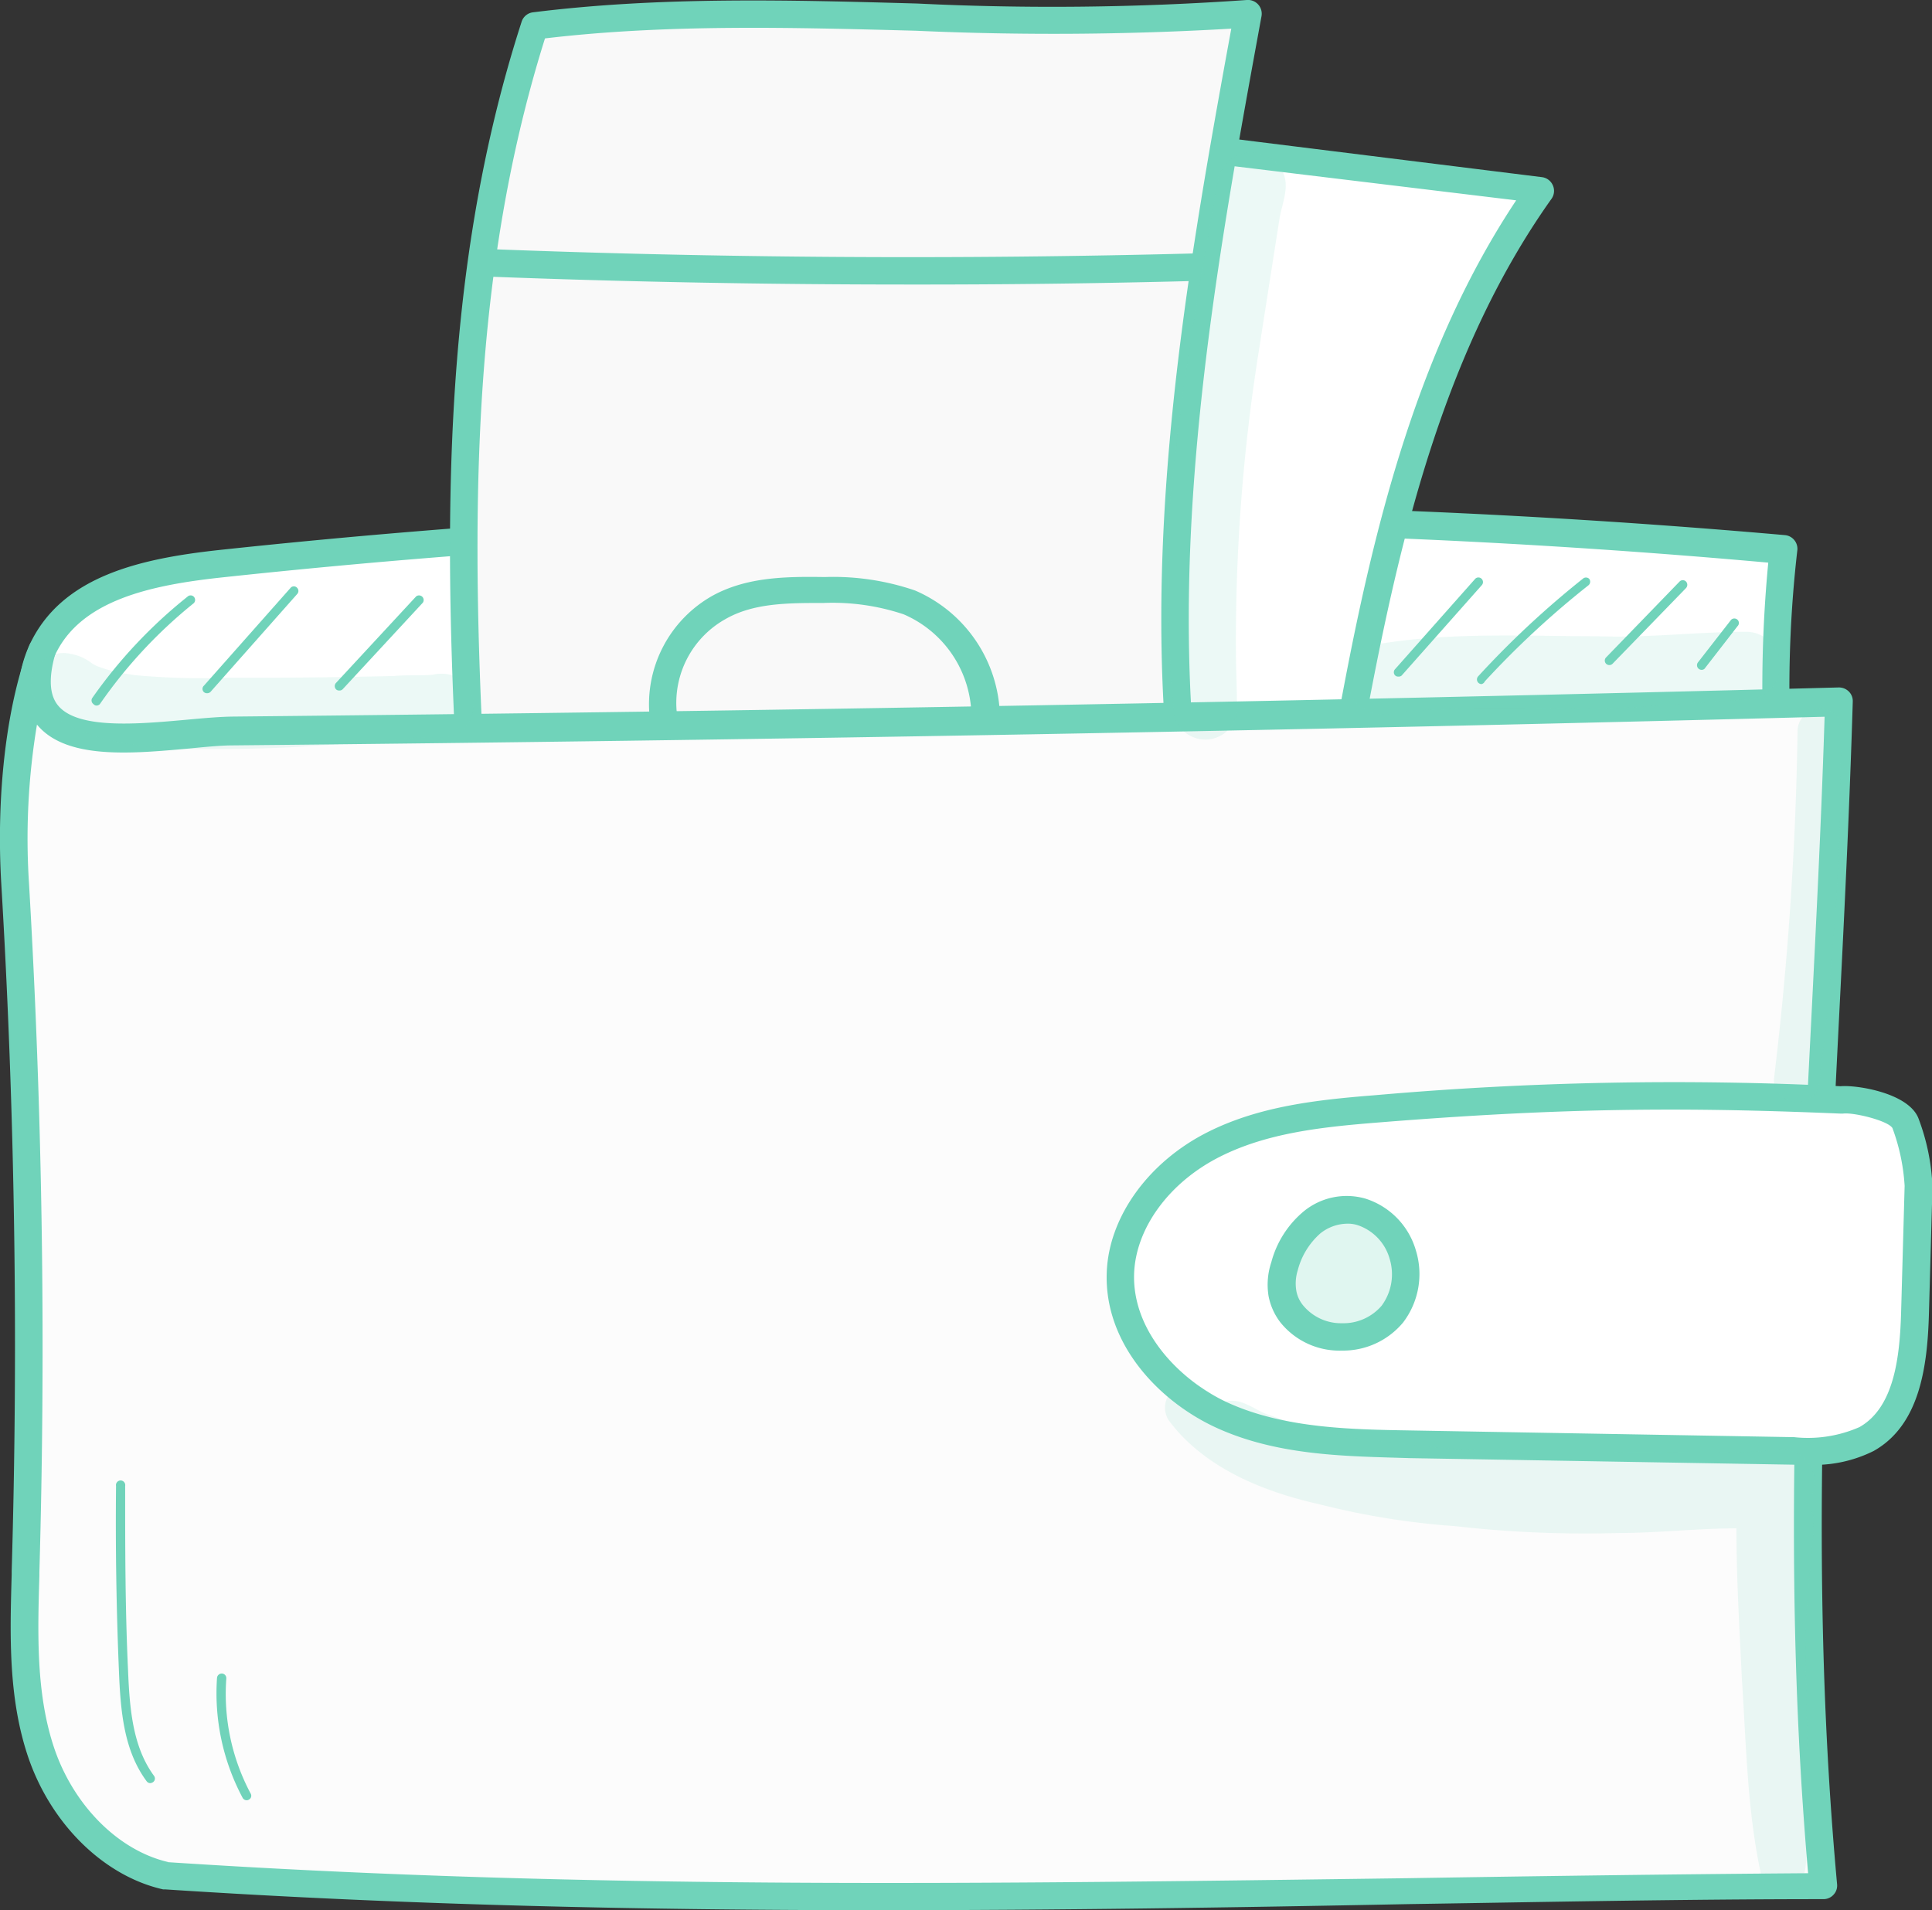 <svg xmlns="http://www.w3.org/2000/svg" viewBox="0 0 120.71 119.37"><rect x="0" y="0" width="120.71" height="119.37" fill="#333333" stroke="none"/><defs><style>.cls-1{fill:#fff;}.cls-2{fill:#70d3ba;}.cls-3{fill:#f9f9f9;}.cls-4{fill:#fcfcfc;}.cls-5{fill:#e0f6f0;}.cls-6{opacity:0.13;}</style></defs><g id="Layer_2" data-name="Layer 2"><g id="Layer_1-2" data-name="Layer 1"><path class="cls-1" d="M111.44,34.3a500.85,500.85,0,0,0-97.56.92c-4.43.47-9.38,1.38-11.25,5.43-2.28,4.94,2,10.61,6.85,13.07,7.44,3.76,16.11,4,24.46,4.05,24.94.11,50-1,74.45-6a3.5,3.5,0,0,0,2.49-1.3,3.51,3.51,0,0,0,.29-2A76.09,76.09,0,0,1,111.44,34.3Z"/><path class="cls-2" d="M37,58.64h-3c-8.84,0-17.4-.38-24.84-4.15C3.72,51.76-.58,45.56,1.85,40.29c2-4.3,6.92-5.39,11.94-5.93a504.17,504.17,0,0,1,97.73-.92.86.86,0,0,1,.77,1A75.28,75.28,0,0,0,112,48.5a4.34,4.34,0,0,1-.41,2.45,4.38,4.38,0,0,1-3.07,1.7C88.06,56.78,65.88,58.64,37,58.64ZM67.38,33.22A500.66,500.66,0,0,0,14,36.07C9.45,36.55,5,37.49,3.41,41,1.41,45.35,5.2,50.59,9.87,53c7.1,3.6,15.44,3.93,24.07,4,30.27.13,53.19-1.7,74.28-5.94.76-.16,1.61-.37,1.92-.89a2.81,2.81,0,0,0,.17-1.49,82,82,0,0,1,.17-13.52Q89,33.23,67.38,33.22Z"/><path class="cls-1" d="M72.11,8.92l24.13,3c-6.56,9.23-9.41,20.55-11.52,31.67-.37,1.94-.83,4.08-2.43,5.25a7.86,7.86,0,0,1-2.84,1.1,11.49,11.49,0,0,1-5.5.44c-3.72-.93-5.53-5.13-6.25-8.9C65.6,30.55,68,19.22,72.11,8.92Z"/><path class="cls-2" d="M75.56,51.38a7.59,7.59,0,0,1-1.82-.21c-4.61-1.14-6.29-6.49-6.88-9.57-1.9-9.85-.4-21,4.45-33a.86.86,0,0,1,.9-.53l24.13,3a.86.86,0,0,1,.68.51.85.85,0,0,1-.08.84c-6.51,9.15-9.31,20.47-11.38,31.33-.35,1.84-.83,4.36-2.76,5.78a8.49,8.49,0,0,1-3.15,1.25A17.61,17.61,0,0,1,75.56,51.38ZM72.66,9.85c-4.53,11.5-5.92,22.07-4.12,31.43.52,2.68,1.93,7.31,5.62,8.23a10.86,10.86,0,0,0,5.08-.44,7.22,7.22,0,0,0,2.55-1c1.28-1,1.72-2.77,2.09-4.72,2-10.6,4.73-21.63,10.85-30.83Z"/><path class="cls-3" d="M29.87,56c-1.2-18.25-2.09-37,3.53-54.42C48.21-.25,63.27,2.18,78,.86c-3.26,17.76-6.52,36-3.17,53.75Z"/><path class="cls-2" d="M29.87,56.9a.86.86,0,0,1-.86-.8c-1.3-19.84-1.94-37.65,3.58-54.74A.85.85,0,0,1,33.3.77c8-1,16.1-.77,24-.55A173.38,173.38,0,0,0,77.9,0a.86.86,0,0,1,.92,1c-3.06,16.7-6.53,35.62-3.17,53.45a.86.86,0,0,1-.17.69.87.87,0,0,1-.65.32L29.9,56.9ZM34.05,2.4C28.89,18.82,29.43,36,30.67,55.16l43.12-1.37c-3.05-17.45.16-35.72,3.14-52a190.89,190.89,0,0,1-19.72.13C49.59,1.72,41.72,1.49,34.05,2.4Z"/><path class="cls-4" d="M114.88,43.87Q64.74,45.19,14.55,45.69c-4.49,0-14.11,2.57-11.92-5C1,44.87.67,50.67.94,55.18q1.27,21.48.66,43c-.11,3.8-.25,7.7,1,11.3s4.15,6.9,7.8,7.71c35.19,2.31,68.55.87,103.53.67C111.57,92.45,114.13,69.26,114.88,43.87Z"/><path class="cls-2" d="M55.09,119.37c-14.79,0-29.52-.3-44.77-1.3l-.13,0c-3.69-.83-7-4.07-8.43-8.27C.51,106.1.62,102.19.73,98.4v-.23C1.15,83.91.93,69.46.08,55.23c-.33-5.59.33-11.16,1.75-14.89a.87.87,0,0,1,1.08-.5.86.86,0,0,1,.55,1c-.43,1.5-.38,2.59.17,3.25,1.24,1.5,5,1.16,8,.89,1.07-.1,2.08-.19,2.93-.2,33.29-.33,67.05-.94,100.32-1.82a.88.88,0,0,1,.63.25.84.84,0,0,1,.25.63c-.21,7-.56,13.93-.9,20.62-.9,18-1.76,34.94-.08,53.29a.83.83,0,0,1-.22.65.84.84,0,0,1-.63.28c-8.72,0-17.46.18-25.91.31C76.84,119.21,66,119.37,55.09,119.37Zm-44.59-3c26.36,1.73,51.19,1.35,77.47,1,8.16-.13,16.58-.25,25-.31-1.58-18.11-.74-34.87.16-52.59.32-6.39.66-13,.87-19.68-33,.87-66.44,1.47-99.44,1.79-.78,0-1.76.1-2.79.2-3.58.32-7.65.7-9.46-1.5h0a43.36,43.36,0,0,0-.5,9.89c.84,14.29,1.06,28.79.65,43.1v.23c-.11,3.63-.21,7.39.94,10.78C4.62,112.85,7.41,115.64,10.5,116.36Z"/><path class="cls-2" d="M56.83,17.78c-8.84,0-17.69-.16-26.47-.5a.86.86,0,0,1,.07-1.72c14.63.57,29.47.66,44.1.28h0a.86.86,0,0,1,.86.84.86.86,0,0,1-.83.88Q65.73,17.79,56.83,17.78Z"/><path class="cls-2" d="M61.55,45.39a.86.86,0,0,1-.86-.84,7,7,0,0,0-4.23-6.16,14,14,0,0,0-5-.71c-2.23,0-4.37,0-6.12,1a6,6,0,0,0-3.06,5.8.86.86,0,0,1-.76,1,.87.87,0,0,1-.94-.77,7.78,7.78,0,0,1,3.95-7.49c2.11-1.15,4.5-1.2,7-1.16a15.75,15.75,0,0,1,5.64.84,8.76,8.76,0,0,1,5.3,7.71.86.86,0,0,1-.84.88Z"/><path class="cls-1" d="M115,68.74a212.79,212.79,0,0,0-29,.56c-3.47.27-7,.65-10.12,2.2S70.14,76,70,79.51c-.15,3.93,2.9,7.41,6.5,9s7.64,1.68,11.57,1.75l24,.41a8.68,8.68,0,0,0,4.53-.73c2.57-1.47,3-5,3-7.9l.21-7.9a12.62,12.62,0,0,0-.8-3.91C118.66,69.13,115.6,68.62,115,68.74Z"/><path class="cls-2" d="M112.88,91.53h-.81l-24-.41C84.26,91,80,91,76.15,89.29c-3.62-1.6-7.19-5.25-7-9.81.14-3.46,2.62-6.89,6.34-8.75,3.2-1.6,6.76-2,10.43-2.29A213.41,213.41,0,0,1,115,67.88c1-.09,4.3.42,4.88,2.05a13.55,13.55,0,0,1,.86,4.23l-.22,7.89c-.09,3.34-.57,7-3.45,8.62A8.3,8.3,0,0,1,112.88,91.53Zm-8.51-22.19c-5.83,0-11.48.26-18.31.81-3.5.28-6.88.65-9.81,2.12-3.16,1.58-5.27,4.43-5.39,7.28-.15,3.73,3,6.85,6,8.17,3.49,1.54,7.61,1.61,11.24,1.67l24,.42a8,8,0,0,0,4.08-.63c2.15-1.22,2.52-4.32,2.6-7.18l.22-7.89a12.47,12.47,0,0,0-.76-3.61c-.25-.46-2.43-1-3.09-.91H115C111.19,69.43,107.75,69.34,104.37,69.34Z"/><path class="cls-5" d="M85,75.75a3.34,3.34,0,0,0-3.06.66,5.48,5.48,0,0,0-1.71,2.74,3.72,3.72,0,0,0-.15,1.72,3.15,3.15,0,0,0,.6,1.25,4.19,4.19,0,0,0,6.28,0A4.12,4.12,0,0,0,85,75.75Z"/><path class="cls-2" d="M83.84,84.4h0A4.73,4.73,0,0,1,80,82.64,3.9,3.9,0,0,1,79.26,81a4.43,4.43,0,0,1,.17-2.12,6.21,6.21,0,0,1,2-3.16,4.23,4.23,0,0,1,3.87-.82h0a4.78,4.78,0,0,1,3.16,3.23,5,5,0,0,1-.8,4.52A4.88,4.88,0,0,1,83.84,84.4Zm.31-7.93a2.74,2.74,0,0,0-1.66.61,4.61,4.61,0,0,0-1.41,2.31A2.75,2.75,0,0,0,81,80.7a2,2,0,0,0,.43.89,3.07,3.07,0,0,0,2.42,1.1h0a3.15,3.15,0,0,0,2.47-1.09,3.3,3.3,0,0,0,.5-2.95,3.1,3.1,0,0,0-2-2.09h0A2,2,0,0,0,84.15,76.47Z"/><path class="cls-2" d="M6,44.09A.27.27,0,0,1,5.84,44a.28.28,0,0,1-.07-.39,30.45,30.45,0,0,1,5.94-6.32.28.28,0,0,1,.4,0,.29.29,0,0,1,0,.4A30,30,0,0,0,6.24,44,.29.29,0,0,1,6,44.09Z"/><path class="cls-2" d="M12.93,43.32a.28.28,0,0,1-.19-.07.27.27,0,0,1,0-.4l5.42-6.12a.27.27,0,0,1,.4,0,.28.28,0,0,1,0,.4l-5.42,6.12A.31.31,0,0,1,12.93,43.32Z"/><path class="cls-2" d="M21.19,43.15a.26.26,0,0,1-.19-.07.29.29,0,0,1,0-.41l5-5.4a.29.29,0,0,1,.42.39l-5,5.4A.27.27,0,0,1,21.19,43.15Z"/><path class="cls-2" d="M87.36,42.28a.26.26,0,0,1-.19-.07.28.28,0,0,1,0-.4l5-5.64a.28.28,0,0,1,.4,0,.29.29,0,0,1,0,.41l-5,5.64A.29.29,0,0,1,87.36,42.28Z"/><path class="cls-2" d="M92.56,42.75a.29.29,0,0,1-.21-.48,57.19,57.19,0,0,1,6.54-6.1.29.29,0,0,1,.4,0,.29.29,0,0,1-.05.41,56,56,0,0,0-6.47,6A.29.29,0,0,1,92.56,42.75Z"/><path class="cls-2" d="M100.55,41.56a.28.28,0,0,1-.2-.08.28.28,0,0,1,0-.4l4.59-4.74a.28.28,0,0,1,.4,0,.3.3,0,0,1,0,.41l-4.59,4.73A.28.28,0,0,1,100.55,41.56Z"/><path class="cls-2" d="M106.32,41.86a.29.29,0,0,1-.23-.47l2.07-2.66a.29.29,0,0,1,.4,0,.28.28,0,0,1,0,.4l-2.07,2.67A.28.28,0,0,1,106.32,41.86Z"/><path class="cls-2" d="M9.39,111.43a.28.28,0,0,1-.23-.12c-1.42-1.92-1.63-4.37-1.73-6.91-.16-3.83-.22-7.71-.18-11.54a.29.29,0,1,1,.57,0c0,3.82,0,7.69.18,11.51.1,2.45.3,4.8,1.62,6.6a.28.28,0,0,1-.06.4A.34.34,0,0,1,9.39,111.43Z"/><path class="cls-2" d="M15.41,112.5a.29.29,0,0,1-.25-.15,13.9,13.9,0,0,1-1.6-7.51.3.3,0,0,1,.31-.26.29.29,0,0,1,.27.31,13.23,13.23,0,0,0,1.52,7.19.27.27,0,0,1-.11.38A.25.25,0,0,1,15.41,112.5Z"/><g class="cls-6"><path class="cls-2" d="M80.05,10.57a2.16,2.16,0,0,0-3.92.51c-1.36,7.6-2.35,13.46-3,20.1a91.5,91.5,0,0,0,.22,13.45,2,2,0,0,0,3.93-.74c0-1.06-.06-2.13-.06-3.2a115.24,115.24,0,0,1,1.47-19q.62-4,1.25-8C80.1,12.67,80.67,11.55,80.05,10.57Z"/></g><g class="cls-6"><path class="cls-2" d="M28.16,42.17a2.43,2.43,0,0,0-1.15,0c-.79.06-1.57,0-2.36.07-3.45.09-6.9.12-10.35.11a46.15,46.15,0,0,1-5.88-.16c-.34-.05-1.1-.18-1.39-.26a7.68,7.68,0,0,1-1-.32l-.25-.13a3,3,0,0,0-1.36-.62,2,2,0,0,0-1.3,3.76c2.51,1.78,5.74,2.12,8.74,2.19,2.5,0,5,0,7.48-.19,2.29-.11,4.57-.35,6.85-.54.89,0,1.94.21,2.66-.43A2,2,0,0,0,28.16,42.17Z"/></g><g class="cls-6"><path class="cls-2" d="M109.14,39.48c-3.08,0-6.16.39-9.25.28-4.49,0-9-.26-13.48.44A2.23,2.23,0,1,0,87,44.58c2.08-.43,7.35-.19,11.27-.32,3.61.09,7.18-.34,10.77-.54A2.12,2.12,0,1,0,109.14,39.48Z"/></g><g class="cls-6"><path class="cls-2" d="M112.93,93.8a1.63,1.63,0,0,0,.17-.22,2,2,0,0,0-1.19-2.93,2.07,2.07,0,0,0-1,0l-.38,0c-3.5.27-7,0-10.52.15a95,95,0,0,1-15-.9h-.09a15.9,15.9,0,0,1-1.86-.39h0a30.43,30.43,0,0,1-4-1.17c-.82-.35-1.57-1-2.51-.75a1.15,1.15,0,0,0-.31.11c-.3-.28-.52-.68-.93-.81A1.49,1.49,0,0,0,73,88.73c2.21,3,5.94,4.5,9.5,5.29a47.74,47.74,0,0,0,8.4,1.35,72,72,0,0,0,10.24.43c2.46,0,4.9-.29,7.35-.29,0,3.13.19,6.25.34,9.38.28,4.2.33,8.46,1.27,12.57a1.34,1.34,0,0,0,2.46.28c.52-1.56.28-3.29.39-4.91.05-3.85-.2-7.71-.1-11.56.07-1.6.25-3.2.39-4.79.07-.85.24-1.94-.31-2.49A1.15,1.15,0,0,0,112.93,93.8Z"/></g><g class="cls-6"><path class="cls-2" d="M115,45.15a1.4,1.4,0,0,0-2.69.54,206.94,206.94,0,0,1-1.48,21.78,1.45,1.45,0,0,0,2.46,1c.61-.62.37-1.55.54-2.34-.09.81.35-2.63.36-3.3.44-4.75.8-9.5.82-14.27C114.92,47.45,115.26,46.22,115,45.15Z"/></g></g></g></svg>